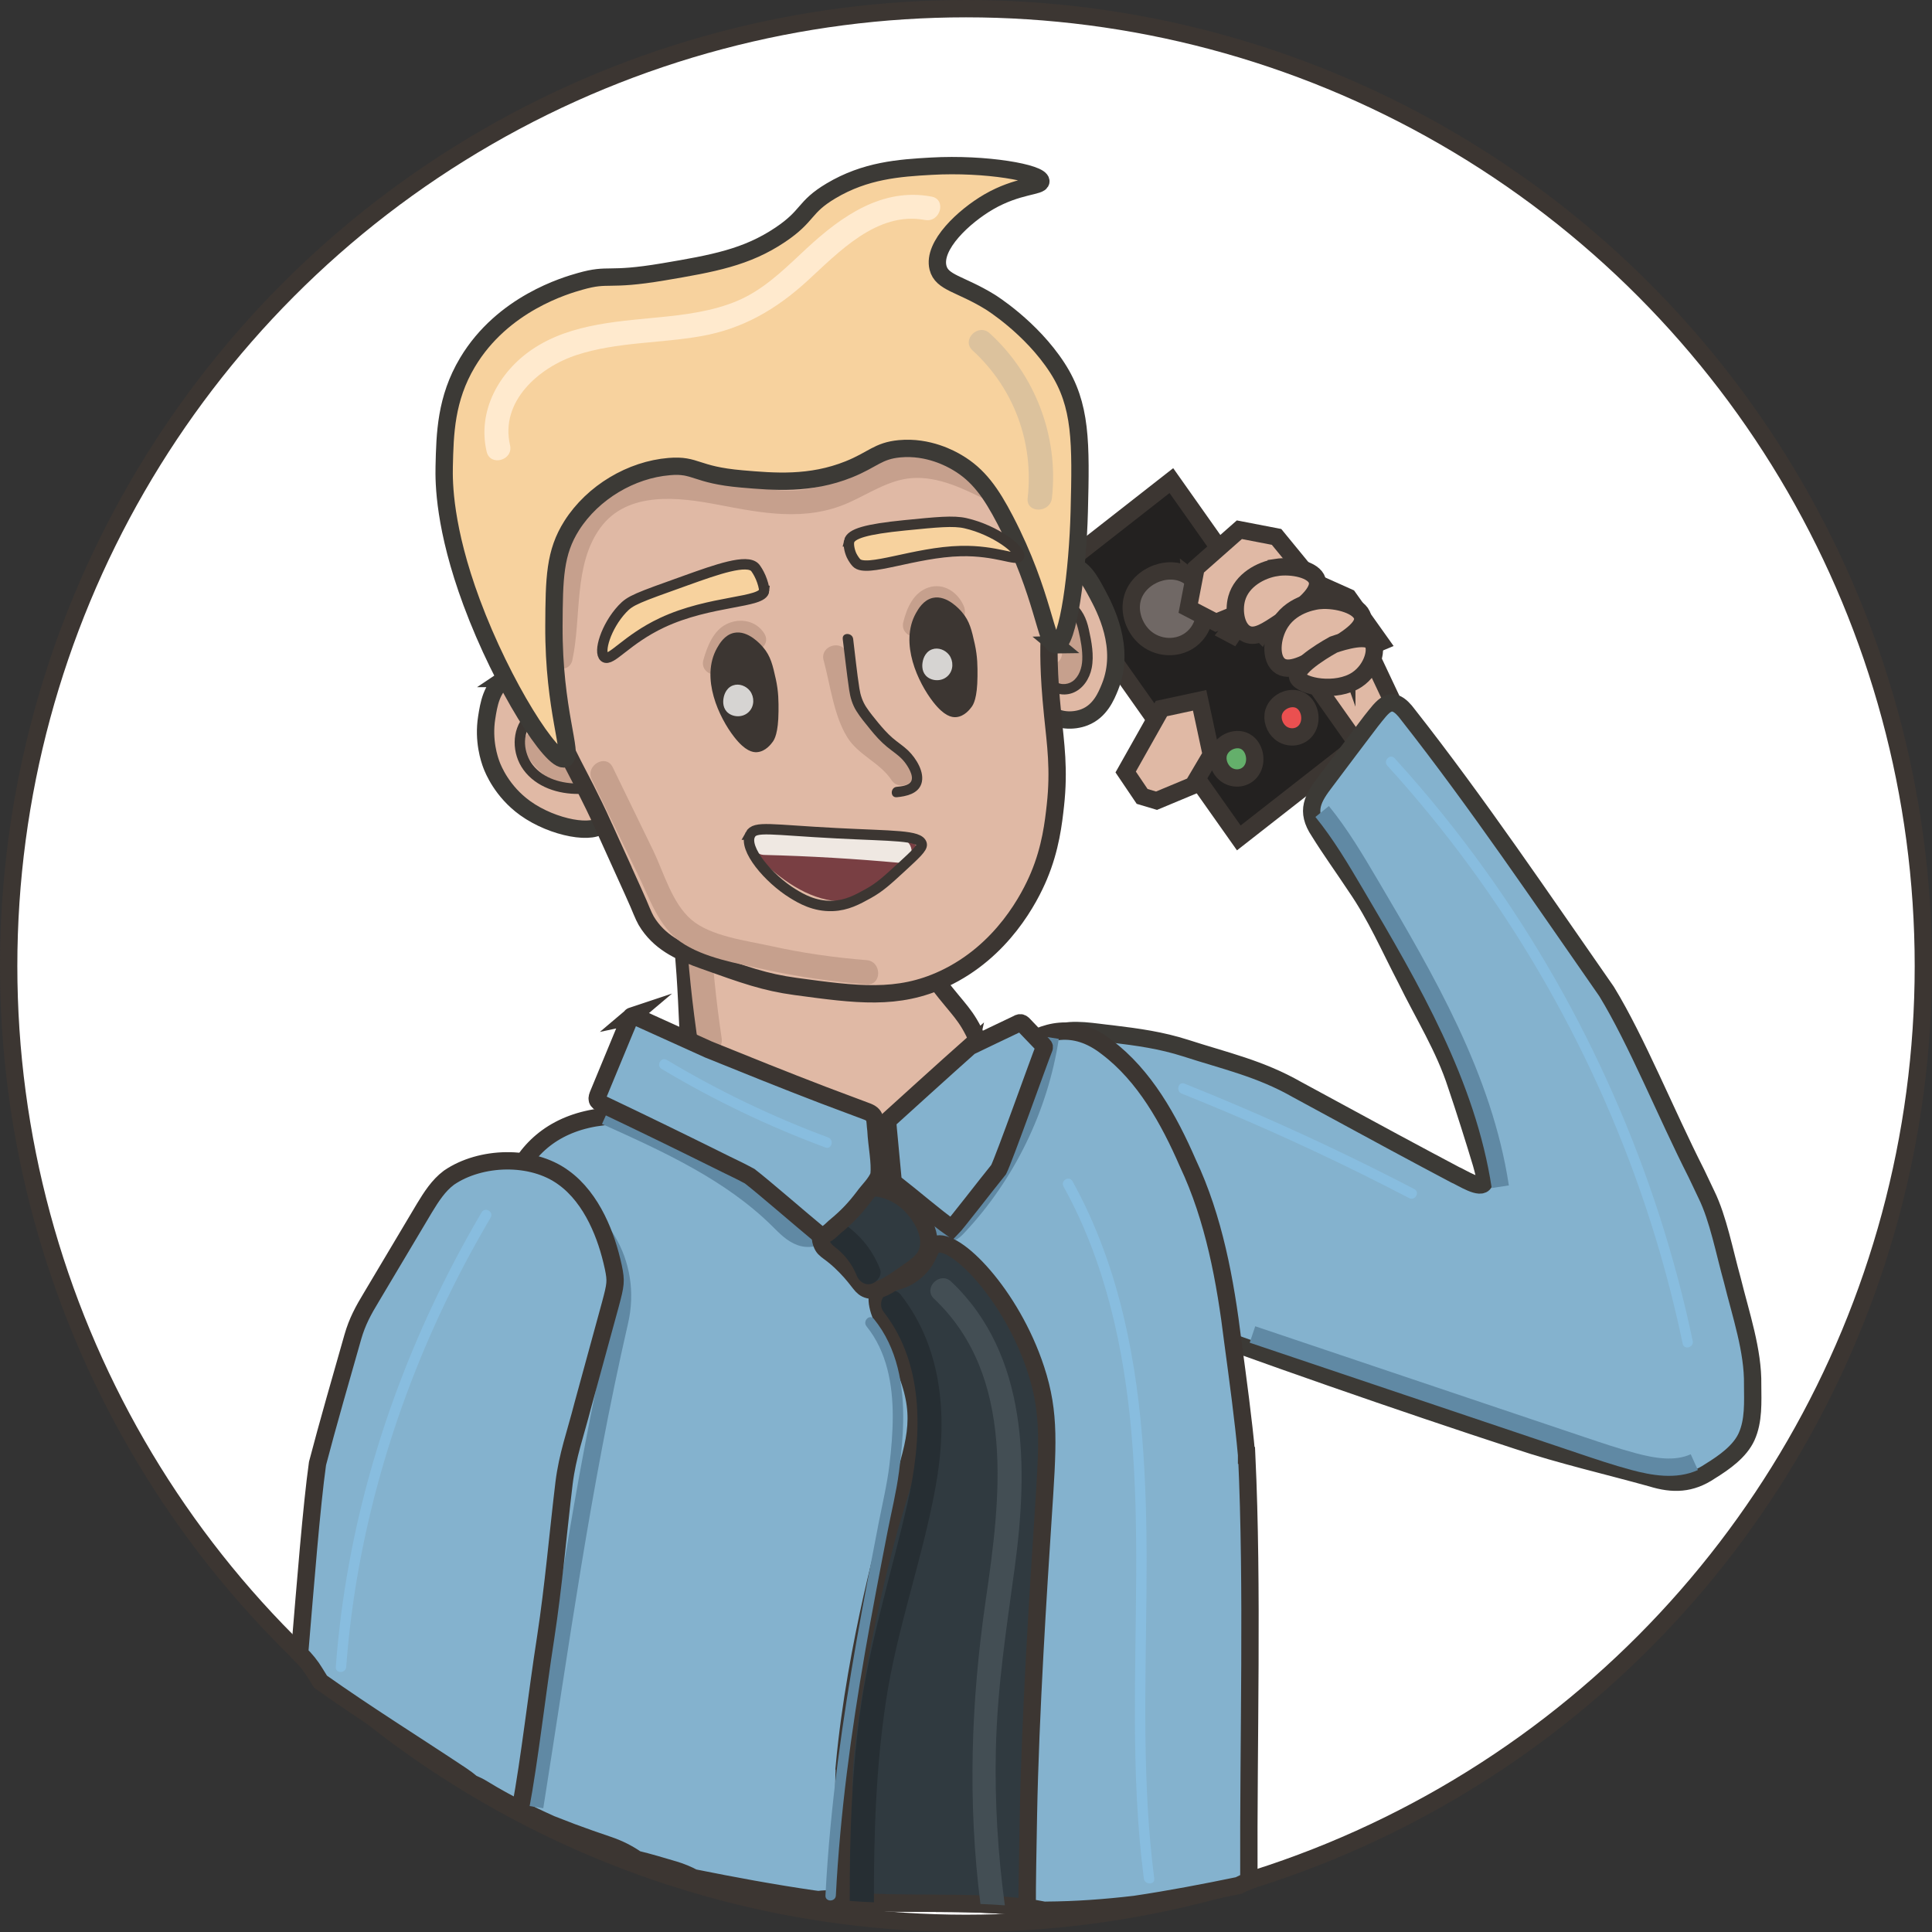 <?xml version="1.0" encoding="UTF-8"?>
<svg xmlns="http://www.w3.org/2000/svg" version="1.1" viewBox="0 0 557.25 557.25">
  <rect x="0" y="0" width="557.25" height="557.25" fill="#333333" stroke="none"/>
  <defs>
    <style>
      .cls-1 {
        fill: #efe8e2;
      }

      .cls-2 {
        fill: #303a40;
      }

      .cls-2, .cls-3, .cls-4, .cls-5, .cls-6, .cls-7, .cls-8, .cls-9, .cls-10, .cls-11, .cls-12, .cls-13, .cls-14, .cls-15, .cls-16, .cls-17 {
        stroke-miterlimit: 10;
      }

      .cls-2, .cls-3, .cls-4, .cls-5, .cls-6, .cls-7, .cls-9, .cls-10, .cls-12, .cls-13, .cls-16, .cls-17 {
        stroke-width: 5px;
      }

      .cls-2, .cls-4, .cls-6, .cls-7, .cls-10, .cls-11, .cls-13, .cls-14, .cls-15, .cls-16, .cls-17 {
        stroke: #3c3632;
      }

      .cls-3, .cls-9, .cls-12 {
        stroke: #3c3a36;
      }

      .cls-3, .cls-13 {
        fill: #e0b9a5;
      }

      .cls-4 {
        fill: #fff;
      }

      .cls-18, .cls-15 {
        fill: #3c3632;
      }

      .cls-5 {
        stroke: #6089a4;
      }

      .cls-5, .cls-11 {
        fill: none;
      }

      .cls-19 {
        fill: #262e33;
      }

      .cls-20 {
        fill: #434e54;
      }

      .cls-21 {
        fill: #6089a4;
      }

      .cls-22 {
        fill: #ffeace;
      }

      .cls-6 {
        fill: #64af6b;
      }

      .cls-7 {
        fill: #ea5050;
      }

      .cls-23 {
        fill: #793f43;
      }

      .cls-8 {
        fill: #d6d4d2;
        stroke: #d6d4d2;
      }

      .cls-9, .cls-14 {
        fill: #f7d29e;
      }

      .cls-10, .cls-12 {
        fill: #84b2ce;
      }

      .cls-24 {
        fill: #dcc29d;
      }

      .cls-11, .cls-14 {
        stroke-width: 3px;
      }

      .cls-25 {
        fill: #88bddf;
      }

      .cls-26 {
        fill: #c6a08d;
      }

      .cls-16 {
        fill: #706865;
      }

      .cls-17 {
        fill: #232120;
      }
    </style>
  </defs>
  <!-- Generator: Adobe Illustrator 28.6.0, SVG Export Plug-In . SVG Version: 1.2.0 Build 709)  -->
  <g>
    <g id="Layer_1">
      <circle class="cls-4" cx="278.63" cy="278.63" r="276.13"/>
    </g>
    <g id="body">
      <path class="cls-13" d="M200.05,305.85c-1.64-4.21-1.44-6.61-1.98-17.18-1.16-23.01-2.67-23.25-1.19-26.18,7.39-14.56,47.77-14.61,60.92,2.45,1.78,2.31,2.32,3.97,7.52,11.45,8.4,12.09,11.29,13.93,14.24,18.82,7.39,12.26,8.57,32.8.4,39.27-5.53,4.37-10.16-1.77-36.79-5.73-15.13-2.25-20.57-1.29-28.88-6.54-2.73-1.73-10.52-6.79-14.24-16.36Z"/>
      <path class="cls-26" d="M197.82,266.77c.65,11.57,1.87,23.08,3.58,34.54.66,4.44,7.41,2.55,6.75-1.86-1.62-10.84-2.71-21.74-3.33-32.68-.25-4.48-7.25-4.51-7,0h0Z"/>
      <path class="cls-26" d="M201.38,275.11c20.51,7.26,42.38,8.77,63.72,4.69,4.42-.84,2.55-7.59-1.86-6.75-20.13,3.84-40.71,2.14-60-4.69-4.25-1.51-6.09,5.26-1.86,6.75h0Z"/>
    </g>
    <g id="Layer_4">
      <g id="Layer_6">
        <g id="Layer_7">
          <polygon class="cls-13" points="373.71 196.88 389.81 243.95 409.59 219.18 391.65 181.13 373.71 196.88"/>
          <g id="Layer_8">
            <polygon class="cls-17" points="303.52 165.49 357.31 241.68 391.65 214.82 337.86 138.62 303.52 165.49"/>
            <path class="cls-16" d="M343.3,166.5c-5.57-4.21-14.63-.71-16.61,5.85-1.27,4.19.52,9.1,3.92,11.81,4.17,3.33,10.58,3.18,14.29-1.01,4.34-4.9,3.06-13.13-1.6-16.66Z"/>
            <path class="cls-6" d="M359.78,214.25c-2.78-2.13-7.31-.36-8.3,2.97-.63,2.12.26,4.61,1.96,5.99,2.09,1.69,5.29,1.61,7.15-.51,2.17-2.48,1.53-6.65-.8-8.44Z"/>
            <path class="cls-7" d="M375.68,202.41c-2.78-2.13-7.31-.36-8.3,2.97-.63,2.12.26,4.61,1.96,5.99,2.09,1.69,5.29,1.61,7.15-.51,2.17-2.48,1.53-6.65-.8-8.44Z"/>
          </g>
          <polygon class="cls-13" points="334.99 204.37 324.68 222.67 329.43 229.71 333.58 230.95 344.12 226.55 349.37 217.66 347.34 208.18 346.01 202 334.99 204.37"/>
        </g>
        <path class="cls-13" d="M388.46,189.27c3.21-1.36,6.43-2.7,9.65-4.04l-9.21-12.94-10.14-4.54-10.56-12.89-10.73-2.07-12.5,11.03-2.23,11.57,7.97,4.14,7.87-3.2,2.43-2.52-6.83,8.65,1.28.68c1.61-2.41,5.83-3.14,8.23-.69,1.05-1.93,2.54-3.52,4.69-4.34,3.18-1.2,6.27.04,8.73,2.04,1.08-.07,2.25.03,3.53.37,3.93,1.04,6.33,4.54,7.82,8.75Z"/>
        <path class="cls-13" d="M368.11,163.69c-4.38.68-9.94,3.6-11.41,8.92-1.03,3.72-.15,8.97,3.01,10.31,2.61,1.1,5.64-.93,9.66-3.62,4.06-2.71,11.75-7.87,10.55-11.87-.97-3.2-7.27-4.45-11.81-3.75Z"/>
        <path class="cls-13" d="M380.76,173.19c-.58.04-7.71.69-11.37,6.33-2.76,4.25-3.17,10.76,0,12.66,3.16,1.89,8.7-1.51,13.99-4.75,5.13-3.14,10.31-6.31,9.62-9.49-.71-3.27-7.3-5.12-12.24-4.75Z"/>
        <path class="cls-13" d="M384.62,185.93h0s-11.53,6.24-10.32,9.44c.99,2.63,11.13,4.62,17.09.67,4.65-3.08,6.22-9.42,4.09-11.18-2.45-2.03-10.86,1.07-10.86,1.07Z"/>
      </g>
      <path class="cls-12" d="M305.05,298c4.34-1.61,10.75-.27,15.57.2,7.72.94,14.23,1.83,21.4,4.12,11.25,3.65,21.42,5.86,32.04,11.92,12.16,6.56,25.66,13.97,37.44,20.24,2.68,1.42,5.51,2.95,8.2,4.36,2.01.84,7.48,4.51,8.43,2.2.35-1.67-.42-3.69-.87-5.48-1.83-6.11-4.97-16.07-7.2-22.6-3.51-10.89-9.43-20.18-14.52-30.61-4.84-9.28-8.65-18.21-14.51-26.69-3.38-5.13-7.37-10.65-10.55-15.8-4.03-5.99-1.86-9.64,2.01-14.67,3.74-4.99,9.23-12.28,12.92-17.13,3.5-4.32,5.87-8.52,10.75-1.85,19.93,25.35,38.86,53.43,57.24,79.78,8.69,14.23,17.04,35.05,25.9,52.49,1.17,2.46,2.14,4.47,2.91,6.12,3.37,6.87,5.19,16.56,7.43,24.57,2.5,10.12,6.04,20.44,5.88,30.24.03,4.99.34,10.36-1.75,14.98-1.92,4.22-6.35,7.38-10.53,9.96-5.51,3.71-10.67,3.88-16.88,1.96-12.76-3.55-26.32-6.65-38.67-10.8-33.01-10.77-74.15-25.07-107.94-37.68-6.14-2.13-8-3.14-9.28-9.23-3.41-13.73-12.48-48.81-16.21-64.13-.48-2.5-1.42-4.98.72-6.39l.08-.04Z"/>
      <path class="cls-10" d="M359.55,419.79v-.15c-.88-9.93-2.53-22.02-3.94-32.51-2.19-17.82-5.45-35.66-13.01-51.69-5.4-12.4-12.45-25.2-23.39-33.42-18.75-14.59-34.29,9.06-47.38,20.56-26.76,23.71-58.42,2.6-87.54-.58-29.91-2.46-42.53,17.67-39.08,45.46,3.3,34.44.66,68.87-5.38,102.85-2.57,14.25-4.59,28.3-5.7,42.48.68.49,1.33,1.01,1.96,1.54,1.14.48,2.26,1.04,3.32,1.69,6.28,3.86,12.84,7.13,19.56,10.15.08.03.15.06.24.09,1.92.73,3.82,1.5,5.74,2.22,3.48,1.3,6.98,2.52,10.5,3.71,3.01,1.01,5.74,2.4,8.16,4.09,3.59.87,7.14,1.94,10.83,3.03,1.99.59,3.86,1.37,5.6,2.3,11.4,2.29,22.82,4.41,34.33,6.08.3.04.6.08.9.12.25.03.5.07.75.1,1.38-.2,2.73-.25,4-.1,18.67,2.18,37.52.11,56.18,2.37,1.74.21,3.4.47,5,.81.18,0,.36-.02.54-.02,8.57-.05,17.09-.68,25.59-1.68,10.02-1.49,19.97-3.39,29.89-5.44.97-.5,1.97-.96,2.99-1.35-.16-41.43,1.18-84.29-.62-122.71Z"/>
      <path class="cls-25" d="M288.72,303.3c-8.44,8.71-16.88,17.41-25.31,26.12-1.34,1.39.77,3.51,2.12,2.12,8.44-8.71,16.88-17.41,25.31-26.12,1.34-1.39-.77-3.51-2.12-2.12h0Z"/>
      <g id="Layer_5">
        <path class="cls-5" d="M174.66,321.91c17.81,8.01,36.03,16.3,49.9,30.04,1.91,1.89,3.83,3.95,6.37,4.85s5.91.14,6.92-2.36"/>
        <path class="cls-5" d="M258.44,344.73c3.32,2.99,6.69,5.92,10.12,8.78,1.63,1.36,3.75,2.79,5.72,2,.78-.31,1.38-.93,1.96-1.54,14.13-15,23.56-34.35,26.68-54.71"/>
        <path class="cls-5" d="M156.81,343.77c15.87,4.52,25.87,20.52,21.87,37.52-11,48-17,93-24.45,139.87"/>
        <path class="cls-5" d="M261.74,345.97l-3.94-2.41"/>
        <path class="cls-5" d="M361.25,384.91c31.65,10.65,63.3,21.31,94.95,31.96,4.94,1.66,9.88,3.33,14.91,4.68,5.78,1.55,12.13,2.65,17.58.18"/>
        <path class="cls-5" d="M381.35,234.06c5.35,6.58,9.69,13.92,14,21.23,16.15,27.36,32.61,55.59,37.38,87"/>
        <g id="tie">
          <path class="cls-2" d="M243.6,508.97c-.26,2.79-.34,15.21-.42,39.16,17.63,1.62,35.39-.09,52.99,2.05.04,0,.07,0,.1.01,0-7.4.16-15.92.36-26.67.54-29.3,2.92-65.84,4.2-85.46,1.36-20.92,2.17-30.23-2.06-43.12-7.07-21.57-23.36-38.24-28.94-35.95-2.11.86-1.47,3.93-5.53,7.53-4.56,4.05-8.21,2.69-10.28,5.16h0c-4.17,4.98,5.78,16.32,9.15,29.25,3.09,11.86-.79,19.52-6.26,38.38,0,0-10.06,34.63-13.33,69.65Z"/>
          <path class="cls-20" d="M251.55,354.62c.3.08.59.16.88.28-.46-.19-.12-.03.12.12.23.14.56.37.17.06.24.19.47.4.68.62.06.07.55.71.31.35s.19.34.23.41c.11.2.28.89.15.28.07.3.17.59.24.89.39,1.79,2.58,3.01,4.31,2.43,1.88-.61,2.87-2.4,2.43-4.31-.85-3.81-3.93-6.89-7.68-7.88-1.77-.47-3.88.6-4.31,2.45s.56,3.81,2.45,4.31h.01Z"/>
          <path class="cls-20" d="M269.42,374.61c23.67,22.42,19.15,57.77,14.91,86.82-4.28,29.36-5.25,58.48-1.54,87.74,2.35.09,4.7.21,7.04.39-2.02-14.84-2.92-29.82-2.59-44.8.41-18.55,3.1-35.24,5.47-52.85,3.81-28.35,4.07-61.02-18.35-82.25-3.27-3.09-8.22,1.85-4.94,4.96h0Z"/>
          <path class="cls-19" d="M247.92,494.91c-2.33,17.7-2.86,35.54-2.83,53.37,2.33.18,4.65.32,6.98.41-.05-19.37.56-39.09,3.52-58.38,3.19-20.8,10.43-40.53,14.21-61.17,3.53-19.25,2.48-39.65-9.93-55.62-2.76-3.56-7.68,1.44-4.94,4.96,12.19,15.68,10.95,36.99,6.78,55.27-4.67,20.49-11.03,40.23-13.78,61.15Z"/>
          <path class="cls-2" d="M244.94,343.71c-5.94,2.8-9.7,10.26-7.93,14.98.86,2.32,2.25,1.82,6.97,6.69,4.29,4.43,4.3,6.05,6.58,6.63,2.86.72,5.6-1.15,9.84-4.08,4.12-2.84,6.19-4.26,7.08-6.91,1.93-5.74-3.15-11.61-4.04-12.64-3.43-3.95-7.6-5.11-8.38-5.31-1.27-.33-5.64-1.47-10.11.64h-.01Z"/>
          <path class="cls-19" d="M240.68,359.58c2.81,2.07,5.09,5.02,6.39,8.27.7,1.76,2.35,2.98,4.31,2.43,1.67-.46,3.15-2.55,2.43-4.31-2.04-5.1-5.2-9.19-9.61-12.44-1.52-1.13-3.91-.24-4.79,1.27-1.04,1.78-.26,3.66,1.27,4.79h-.01Z"/>
        </g>
      </g>
      <path class="cls-10" d="M136.11,514.34c1.13.48,2.24,1.03,3.29,1.68,3.48,2.14,7.04,4.08,10.67,5.91,2.78-15.05,4.74-33.09,7.33-49.68,2.26-14.79,3.53-29.86,5.29-44.48,1-8.05,3.25-14.04,5.43-22.53,2.59-9.47,5.32-19.44,7.9-28.88,1.6-5.96,1.72-6.82.88-10.87-1.04-4.78-2.51-9.46-4.75-13.94-2.26-4.52-5.46-8.94-9.66-11.93-9.14-6.68-23.93-6.12-32.94.02l-.12.09c-2.97,2.23-5.03,5.45-6.98,8.66-4.33,7.25-11.33,19.02-15.21,25.54-2.48,4.09-4.21,7.27-5.48,11.71-3.15,11.07-7.32,25.5-10.18,36.47-1.72,12.32-3.45,34.34-5.17,54.84,1.73,1.66,3.25,3.53,4.48,5.59.51.85,1.04,1.68,1.56,2.52,13.27,9.4,27.08,17.99,40.61,26.99,1.07.71,2.09,1.48,3.04,2.28Z"/>
      <path class="cls-10" d="M182.3,293.06c.46-.1.94.12,1.45.33,4.15,1.87,16.65,7.54,20.6,9.32,10.7,4.34,21.93,8.86,32.86,13.05,3.95,1.48,8.66,3.24,12.49,4.69,3.19,1.09,2.52,2.42,2.95,5.55.22,4.53,1.29,9.14.88,13-.88,2.36-3.04,4.27-4.54,6.37-2.4,3.16-4.62,5.49-7.65,8.03-1.65,1.24-3.64,4.2-5.63,2.16-4.52-3.71-15.36-13.14-19.48-16.31-2.87-1.59-5.93-2.94-9.33-4.67-10.91-5.41-22-10.82-32.98-16.03-2.06-.92-1.89-1.64-1.25-3.16,1.47-3.57,5.32-12.84,7.52-18.17.7-1.51,1.55-4.16,2.06-4.15l.06-.02Z"/>
      <path class="cls-10" d="M279.71,301.88c-5.73,5.08-22.08,19.89-23.57,21.26-.08.1-.11.19-.12.35.09,1.48.27,3.02.45,5.06.34,3.55.69,7.34,1.02,10.88.17,1.64.02,1.41,1.04,2.23,4.94,3.83,11.16,9.24,15.98,12.65,1.33-1.34,9.99-12.6,13.53-16.96,1.57-3.06,11.8-31.83,13.14-35.13.11-.43-.07-.47-.47-.96-1.32-1.36-3.14-3.29-4.55-4.74-1.19-1.17-1.48-2.03-2.83-1.16-3.94,1.88-10.03,4.77-13.58,6.5l-.04.03Z"/>
      <path class="cls-25" d="M138.92,349.68c-9.22,15.64-17.13,32.03-23.58,49-6.42,16.89-11.37,34.36-14.63,52.14-1.82,9.92-3.11,19.93-3.85,29.99-.14,1.93,2.86,1.92,3,0,1.31-17.75,4.39-35.34,9.03-52.52,4.65-17.23,10.84-34.05,18.42-50.21,4.31-9.18,9.06-18.15,14.21-26.89.98-1.67-1.61-3.18-2.59-1.51h0Z"/>
      <path class="cls-25" d="M340.84,315.43c17.44,6.98,34.6,14.64,51.45,22.96,4.74,2.34,9.46,4.74,14.15,7.18,1.71.89,3.23-1.7,1.51-2.59-16.85-8.77-34.03-16.89-51.51-24.32-4.91-2.09-9.85-4.13-14.8-6.11-1.79-.72-2.57,2.18-.8,2.89h0Z"/>
      <path class="cls-25" d="M400.15,220.84c16.6,18.23,31.25,38.19,43.72,59.46s22.74,43.8,30.59,67.17c4.41,13.14,8.04,26.53,10.88,40.1.4,1.89,3.29,1.09,2.89-.8-5.11-24.38-12.81-48.19-22.86-70.99s-22.32-44.32-36.74-64.46c-8.14-11.37-16.95-22.27-26.36-32.61-1.3-1.43-3.42.7-2.12,2.12h0Z"/>
      <path class="cls-25" d="M190.83,308.31c15.01,9,30.84,16.58,47.25,22.66,1.81.67,2.59-2.23.8-2.89-16.17-6-31.75-13.5-46.54-22.36-1.66-.99-3.17,1.6-1.51,2.59h0Z"/>
      <path class="cls-25" d="M306.75,342.22c12.09,21.82,17.46,46.64,19.61,71.31,2.39,27.36.89,54.84.98,82.26.05,15.38.61,30.77,2.58,46.03.24,1.89,3.25,1.91,3,0-3.55-27.48-2.48-55.23-2.24-82.86.23-26.46-.43-53.19-6.54-79.06-3.22-13.63-8-26.93-14.8-39.2-.94-1.69-3.53-.18-2.59,1.51h0Z"/>
      <path class="cls-21" d="M249.91,382.53c5.9,7.27,7.58,16.78,7.59,25.91,0,4.73-.4,9.46-.97,14.16-.68,5.62-2.03,11.19-3.11,16.74-4.43,22.69-8.72,45.41-11.71,68.34-1.69,12.96-2.95,25.98-3.62,39.03-.1,1.93,2.9,1.92,3,0,1.21-23.56,4.39-46.95,8.42-70.18,2.01-11.6,4.23-23.16,6.48-34.72,1.12-5.73,2.55-11.5,3.31-17.29.62-4.75,1.1-9.52,1.2-14.31.21-10.57-1.62-21.39-8.45-29.8-1.22-1.5-3.33.63-2.12,2.12h0Z"/>
    </g>
    <g id="head">
      <path class="cls-3" d="M302.34,205.5c2.63,2.52,7.21,2.67,10.48,1.38,4.5-1.76,6.27-6.12,7.32-8.7,4.64-11.41-1.45-22.79-3.76-27.1-2.06-3.84-4.02-7.39-7.71-8.11-3.3-.64-7.21,1.11-9.3,3.96-3.67,4.99,1.01,9.58,1.38,23.93.22,8.4-1.25,11.92,1.58,14.64Z"/>
      <path class="cls-3" d="M145.72,195.7c-3.99,2.71-4.74,7.48-5.34,11.27-1.06,6.71.77,12.02,1.38,13.65.52,1.37,3.04,7.66,9.69,12.46,8.12,5.85,20.18,7.88,22.35,4.35,1.39-2.27-2.04-5.6-6.53-14.04-6.24-11.74-8.11-20.97-8.11-20.97-1.11-3.71-1.78-6.55-4.35-7.91-2.91-1.54-6.75-.41-9.1,1.19Z"/>
      <path class="cls-26" d="M304.55,181.49c1.03,2.63,3.45,7.75.19,9.76-3.82,2.37-.31,8.42,3.53,6.04,6.47-4,5.43-11.56,3.03-17.67-1.63-4.15-8.4-2.34-6.75,1.86h0Z"/>
      <path class="cls-26" d="M151.03,216.4c2.37,4.31,6.01,7.85,10.41,10.05,4.02,2.01,7.57-4.03,3.53-6.04-3.41-1.7-6.06-4.2-7.9-7.54-2.17-3.95-8.22-.42-6.04,3.53h0Z"/>
      <path class="cls-18" d="M151.32,206.35c-3.87,4.31-3.68,11.08-.36,15.66,3.65,5.04,10.09,7.09,16.11,6.98,1.93-.04,1.93-3.04,0-3-4.88.09-10.28-1.35-13.41-5.36-2.64-3.38-3.22-8.82-.22-12.16,1.29-1.43-.83-3.56-2.12-2.12h0Z"/>
      <path class="cls-18" d="M307.98,176.38c1.88,1.24,2.62,3.49,3.11,5.59.63,2.7,1.18,5.57,1.07,8.35-.09,2.28-.88,4.83-2.83,6.21-1.56,1.1-4.17,1.16-5.33-.57-1.07-1.59-3.67-.09-2.59,1.51,1.7,2.52,4.97,3.44,7.82,2.45,3.08-1.08,5.04-4.13,5.65-7.23.72-3.66-.03-7.59-.83-11.19-.67-3.03-1.89-5.94-4.56-7.7-1.62-1.07-3.12,1.53-1.51,2.59h0Z"/>
      <path class="cls-13" d="M174.25,238.62c8.93,19.67,9.89,21.96,9.89,21.96,1.47,3.49,1.85,4.52,2.97,6.13,3.96,5.71,9.77,8.12,15.82,10.29,11.78,4.21,17.67,6.32,26.51,7.52,17.61,2.39,29.49,4.01,42.73-2.18,17.02-7.95,24.89-23.47,27.49-29.67,3.39-8.07,4.2-15.41,4.75-20.37,1.15-10.46.07-17.61-.79-26.11-2.54-25.05.57-25.15-1.58-39.16-1.97-12.8-5.87-38.19-22.35-46.68-12.53-6.46-18.72,3.88-46.29,3.76-27.87-.12-34.51-10.73-51.23-4.95-18.16,6.29-26.69,24.48-27.69,26.7-12.67,28.06,4.53,62.17,10.88,74.77,1.72,3.4,4.75,8.85,8.9,18Z"/>
      <path class="cls-26" d="M165.09,190.35c2.67-12.3.26-27.42,8.07-38.11s22.59-8.83,33.7-6.71c12.85,2.46,25.39,5,37.84-.5,5.9-2.61,11.61-6.59,18.21-7.12,7.72-.62,15.1,3.11,21.82,6.43,4.03,1.99,7.58-4.05,3.53-6.04-6.39-3.15-12.97-6.35-20.13-7.19s-13.25,1.23-19.52,4.26c-7.74,3.74-14.3,6.6-23.13,6.09-8.15-.47-16.05-2.84-24.13-3.88-11.8-1.53-25.1-.28-33.08,9.62-9.44,11.69-6.94,27.55-9.93,41.31-.95,4.39,5.79,6.27,6.75,1.86h0Z"/>
      <path class="cls-26" d="M220.41,182.66c-2.35-3.66-6.94-4.52-10.77-2.69s-5.62,6.35-6.75,10.33c-1.24,4.34,5.51,6.19,6.75,1.86.51-1.8.98-4.08,2.41-5.42.38-.36,1.86-1.25,2.32-.54,2.42,3.78,8.49.27,6.04-3.53h0Z"/>
      <path class="cls-26" d="M277.91,174.62c-1.78-3.89-5.79-6.59-10.11-5.16s-6.24,5.84-7.27,10.03,5.68,6.24,6.75,1.86c.38-1.57.71-3.99,2.17-4.97,1.32-.87,1.92.7,2.41,1.77.79,1.72,3.27,2.14,4.79,1.26,1.77-1.03,2.05-3.06,1.26-4.79h0Z"/>
      <path class="cls-26" d="M170.69,224.84c4.44,9.14,8.89,18.29,13.33,27.43,3.23,6.65,5.97,15.03,12.31,19.41,6.71,4.64,16.32,6.19,24.14,7.93,9.71,2.15,19.56,3.54,29.47,4.32,4.49.35,4.47-6.65,0-7-9.29-.73-18.51-2.05-27.61-4.07-6.99-1.55-17.34-2.78-22.95-7.62s-7.98-13.75-10.98-19.93l-11.67-24c-1.97-4.05-8.01-.51-6.04,3.53h0Z"/>
      <path class="cls-26" d="M237.57,190.47c1.9,7.07,2.91,15.86,6.79,22.15,3.2,5.21,9.44,7.32,12.76,12.35,2.47,3.75,8.53.24,6.04-3.53-3.08-4.68-8-6.83-11.63-10.91-2.6-2.92-3.24-7.13-4.23-10.8l-2.99-11.12c-1.17-4.35-7.92-2.5-6.75,1.86h0Z"/>
      <path class="cls-18" d="M243.07,184.3c.61,4.88,1.14,9.78,1.85,14.65.32,2.19.91,4.24,2.09,6.13s2.64,3.61,4.03,5.33,2.98,3.5,4.76,4.97,3.66,2.59,5.05,4.34c.94,1.18,2.79,4,1.98,5.59-.67,1.31-2.91,1.52-4.18,1.64-1.91.18-1.92,3.18,0,3,2.68-.25,6.12-.96,7.1-3.88,1.09-3.27-1.54-7.38-3.78-9.56-1.41-1.36-3.08-2.4-4.56-3.69s-2.84-2.82-4.11-4.36c-1.2-1.47-2.43-2.95-3.47-4.54s-1.65-3.39-1.95-5.33c-.74-4.74-1.21-9.54-1.8-14.3-.24-1.89-3.24-1.91-3,0h0Z"/>
      <path class="cls-9" d="M304.56,186c3.6-.07,6.3-21.59,6.73-38.37.51-20.02.63-30.78-6.33-41.54-7.59-11.73-19.38-18.99-19.38-18.99-8.59-5.29-13.93-5.48-15.03-9.89-1.6-6.42,7.51-14.85,14.64-18.99,8.37-4.85,15.05-4.38,15.03-5.93-.02-2.39-15.8-5.25-31.65-4.35-9.2.52-18.93,1.19-28.88,7.12-7.98,4.76-6.38,7.11-14.64,12.66-9.73,6.54-19.37,8.27-33.63,10.68-16.6,2.8-15.52.32-24.13,2.77-4.01,1.14-22.29,6.35-32.44,23.34-6.29,10.52-6.51,20.63-6.73,30.07-.1,4.62-.03,17.75,7.91,39.16,8.97,24.19,23.4,46.6,26.9,45.1,2.56-1.09-3.29-13.86-3.16-38.37.07-13.73.21-21.11,5.14-28.88,6.12-9.63,17.22-16.12,28.09-17.01,7.95-.65,7.33,2.38,20.97,3.56,9.25.8,19.71,1.71,30.86-2.77,6.92-2.78,8.39-5.35,14.64-5.93,8.35-.78,14.91,2.95,16.62,3.96,6.13,3.59,9.76,8.76,13.85,16.62,11.22,21.55,11.68,36.06,14.64,36Z"/>
      <path class="cls-14" d="M220.4,170.3c.06-.76-.46-2.51-.99-3.76-.61-1.43-1.35-2.48-1.58-2.77-2.24-2.71-11.32.55-19.78,3.58-14.46,5.17-16.22,5.77-18.59,8.32-4.68,5.03-6.91,12.46-5.13,13.85,1.86,1.45,6.29-5.05,16.61-9.9,13.99-6.58,29.18-5.63,29.47-9.32Z"/>
      <path class="cls-14" d="M244.9,156.17c-.18.82.03,2.51.71,4.01,0,0,.55,1.2,1.43,2.14,2.8,2.98,16.77-3.08,30.12-3.38,10.25-.23,16.15,3.02,16.75,1.54.69-1.72-6.71-7.58-15.43-9.57-3.49-.8-8.21-.32-17.65.62-10.84,1.09-15.44,2.36-15.93,4.64Z"/>
      <path class="cls-22" d="M268.67,56.7c-14.2-2.66-25.95,5.65-35.88,14.83-5.49,5.08-10.83,10.51-17.53,14.02s-14.86,4.88-22.55,5.7c-13.24,1.42-27.78,1.78-39.21,9.53-9.62,6.52-15.85,17.8-13.14,29.48,1.02,4.39,7.77,2.53,6.75-1.86-2.93-12.64,8.37-22.48,19.25-26.02,11.61-3.78,24.04-3.32,35.97-5.44s21.52-7.69,30.49-15.88,20.09-20.21,34-17.61c4.4.82,6.29-5.92,1.86-6.75h0Z"/>
      <path class="cls-24" d="M280.52,101.08c11.93,10.9,17.69,26.53,15.89,42.57-.5,4.47,6.5,4.43,7,0,1.99-17.7-4.81-35.52-17.94-47.52-3.32-3.03-8.28,1.9-4.95,4.95h0Z"/>
      <path class="cls-15" d="M223.26,195.89c-.86-3.86-1.43-6.43-3.56-8.9-.6-.69-4.13-4.78-7.91-3.96-2.48.54-3.87,2.94-4.55,4.15-4.68,8.35.62,19.59,4.95,25.12,3.09,3.95,5.09,4.23,6.13,4.15,2.24-.16,3.75-2.22,4.15-2.77.4-.54,1.53-2.23,1.58-8.51.02-2.74.04-5.54-.79-9.3Z"/>
      <path class="cls-15" d="M280.65,185.79c-.86-3.86-1.43-6.43-3.56-8.9-.6-.69-4.13-4.78-7.91-3.96-2.48.54-3.87,2.94-4.55,4.15-4.68,8.35.62,19.59,4.95,25.12,3.09,3.95,5.09,4.23,6.13,4.15,2.24-.16,3.75-2.22,4.15-2.77.4-.54,1.53-2.23,1.58-8.51.02-2.74.04-5.54-.79-9.3Z"/>
      <path class="cls-8" d="M211.54,198.18c-1.96.74-2.32,3.02-2.37,3.36-.06.4-.33,2.12.79,3.36,1.26,1.39,3.87,1.7,5.54.2,1.64-1.47,1.6-3.99.4-5.54-.95-1.21-2.74-1.99-4.35-1.38Z"/>
      <path class="cls-8" d="M268.96,187.78c-1.96.74-2.32,3.02-2.37,3.36-.06.4-.33,2.12.79,3.36,1.26,1.39,3.87,1.7,5.54.2,1.64-1.47,1.6-3.99.4-5.54-.95-1.21-2.74-1.99-4.35-1.38Z"/>
      <path class="cls-23" d="M217.82,246.34c5.73,6.04,13.65,12.21,22.13,13.42s17.39-6.49,23.79-11.61c2.5-2,.3-5.91-2.47-5.97-12.08-.27-24.1-1.24-36.05-3.01l-1.86,6.75c5.06.69,8.33,5.82,12.88,7.9,3.97,1.81,9.77,3.14,13.97,1.3,3.04-1.34,4.9-4.92,2.49-7.8-2.9-3.46-9.98-3.81-14.04-3.56-4.47.28-4.51,7.28,0,7,3.32-.21,7.05-.02,9.8,2.06l-1.73-3.02v1.08c.35-.82.69-1.65,1.03-2.47-3.37,3.07-10.96-2.19-13.37-4.24-2.77-2.34-5.47-4.5-9.17-5-4.38-.59-6.33,6.09-1.86,6.75,12.57,1.86,25.2,2.97,37.91,3.26l-2.47-5.97c-5.13,4.1-12.92,11.15-19.84,9.18-6.23-1.78-11.82-6.39-16.18-10.99-3.11-3.27-8.05,1.68-4.95,4.95h0Z"/>
      <path class="cls-1" d="M220.45,246.59c13.08.33,26.13,1.1,39.16,2.29,4.48.41,4.46-6.59,0-7-13.03-1.19-26.08-1.96-39.16-2.29-4.51-.12-4.5,6.89,0,7h0Z"/>
      <path class="cls-11" d="M216.4,240.73c1.39-2.59,5.78-1.38,24.92-.4,16.22.84,23.92.53,24.53,3.16.24,1.04-1.82,2.94-5.93,6.73-4.11,3.78-6.16,5.67-9.49,7.52-3.13,1.73-6.15,3.4-10.29,3.56-5.24.2-9.16-2.14-11.47-3.56-6.87-4.22-14.42-12.98-12.26-17.01Z"/>
    </g>
  </g>
</svg>